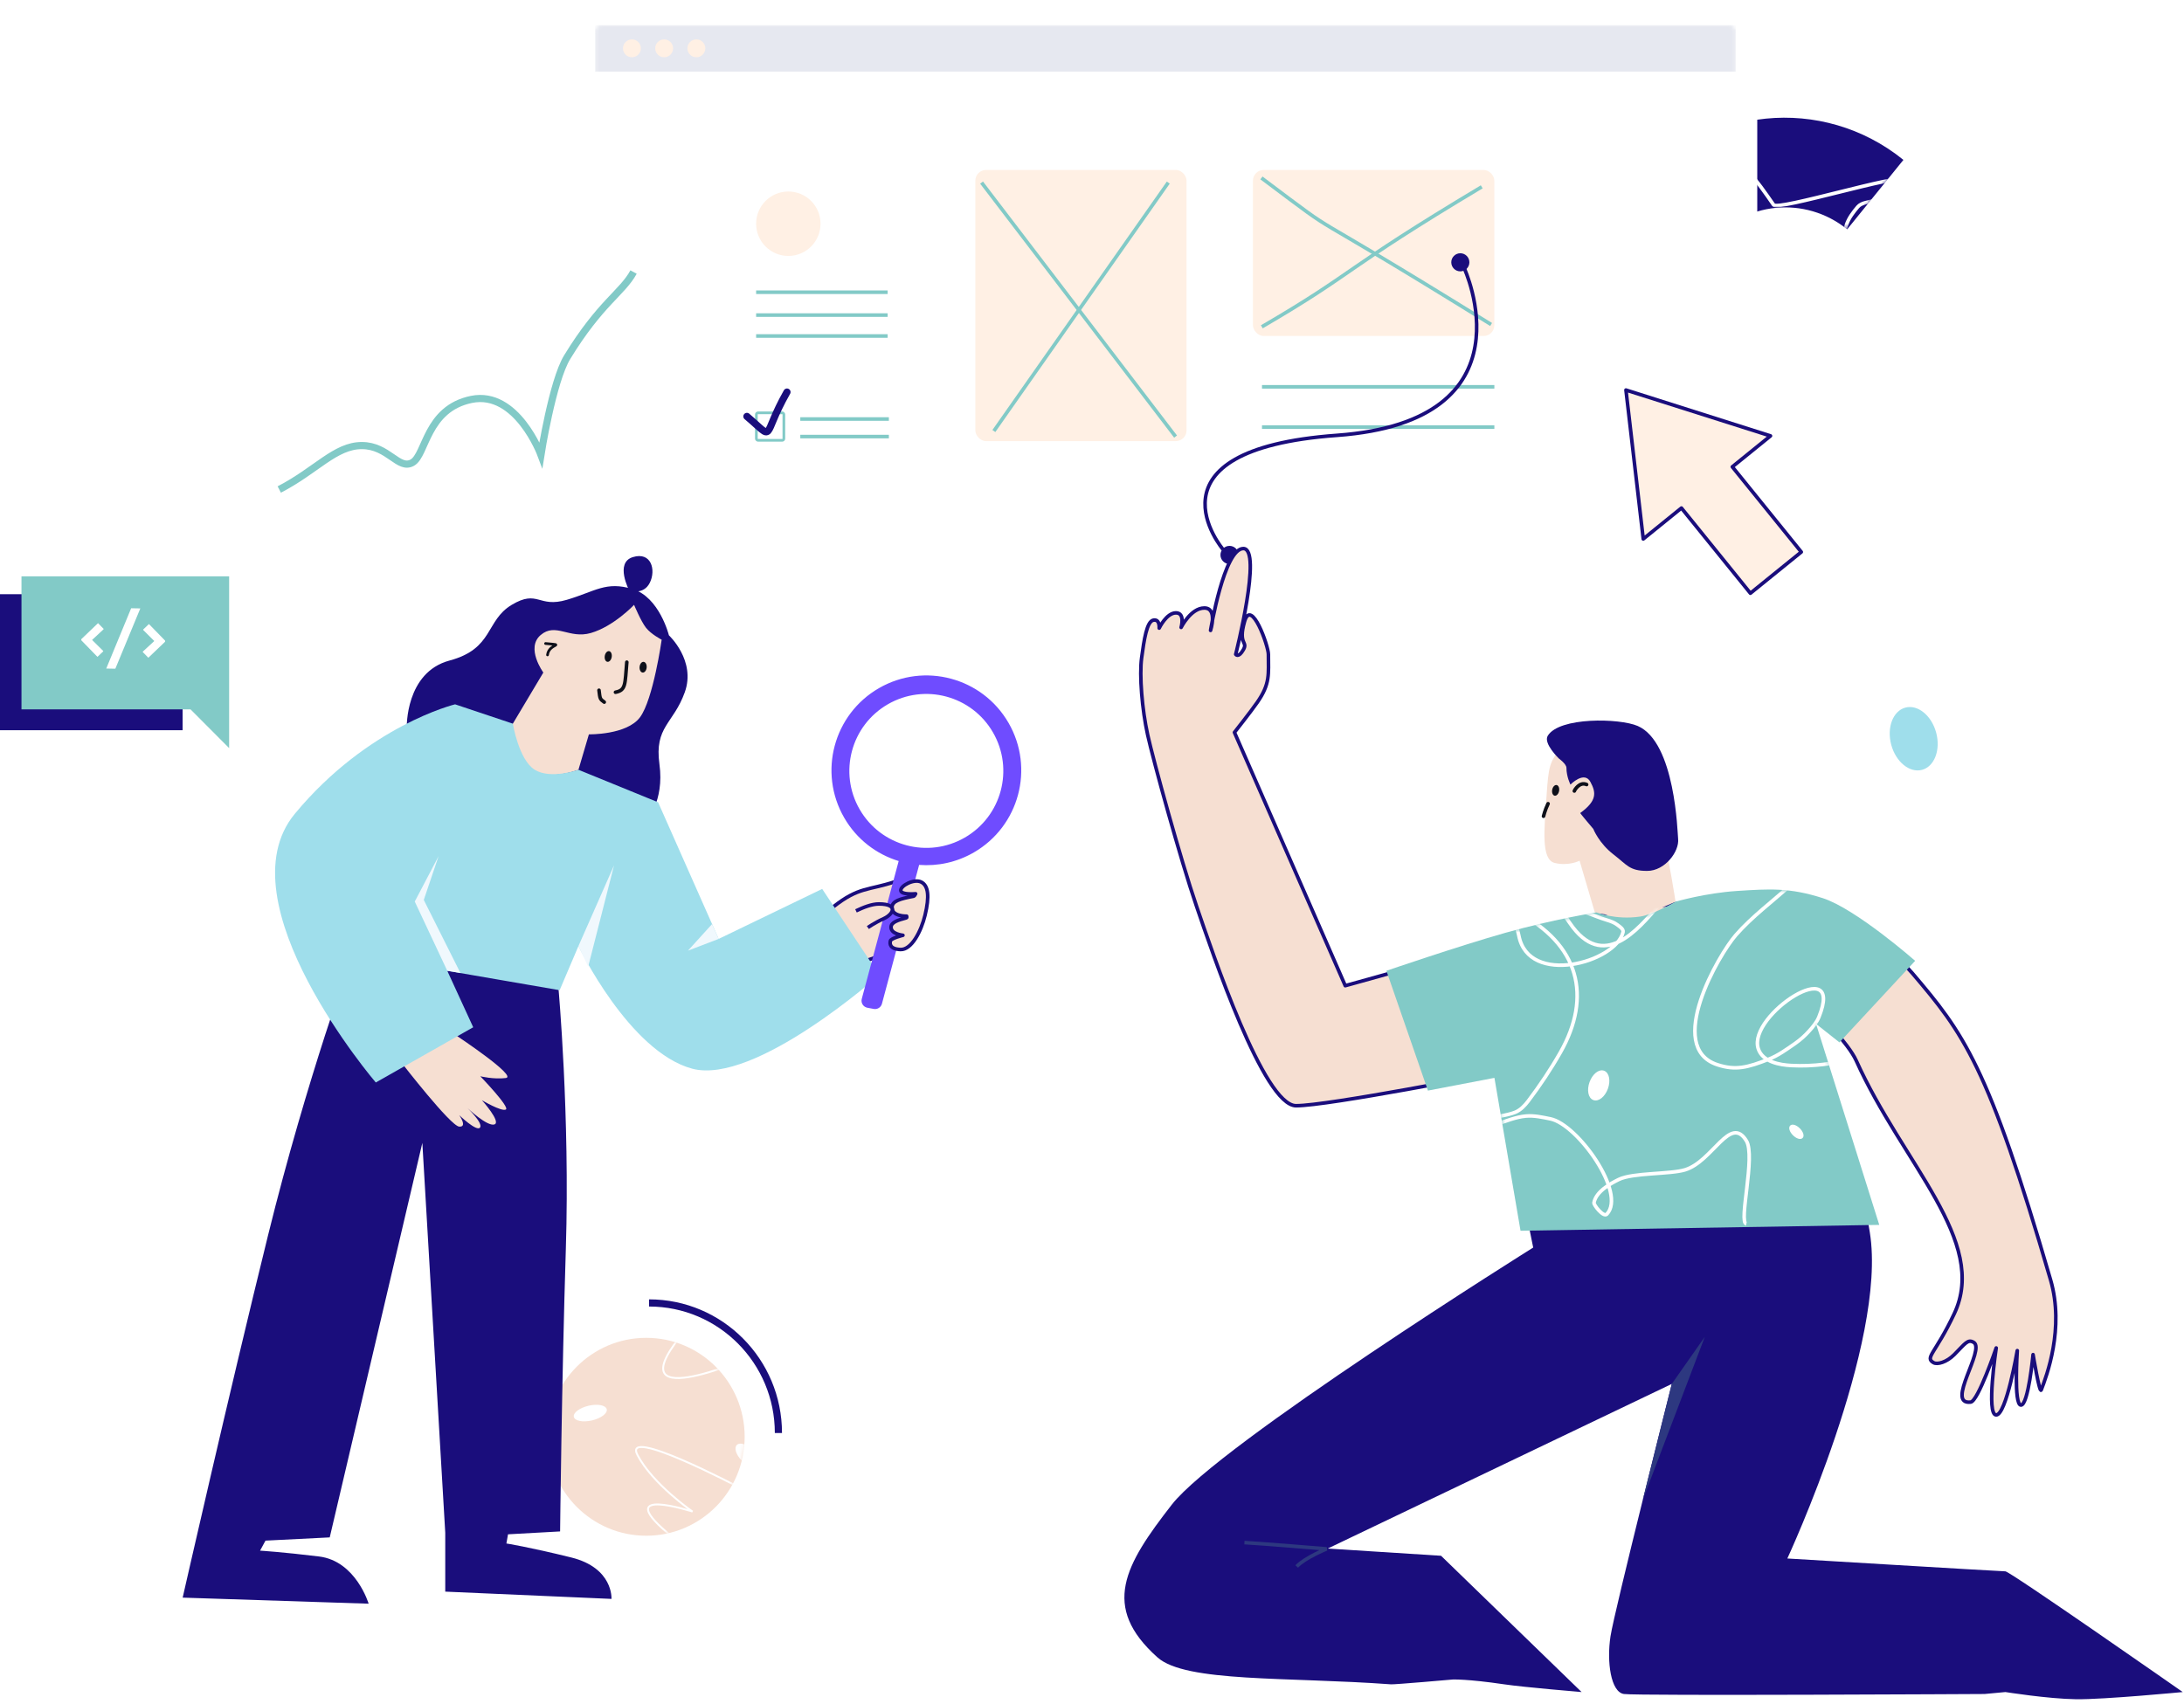 <svg width="610" height="476" viewBox="0 0 610 476" fill="none" xmlns="http://www.w3.org/2000/svg">
<g id="ill">
<g id="Path 9">
<path id="Mask" d="M531.632 44.669C509.098 26.422 476.18 29.723 458.107 52.041C440.034 74.36 466.182 125.492 466.182 125.492L481.89 106.095C481.89 106.095 468.293 79.506 477.691 67.9C487.089 56.295 504.207 54.578 515.924 64.067L531.632 44.669Z" fill="#1A0D7C"/>
<mask id="mask0_0_133" style="mask-type:luminance" maskUnits="userSpaceOnUse" x="451" y="32" width="81" height="94">
<path id="Mask_2" d="M531.632 44.669C509.098 26.422 476.18 29.723 458.107 52.041C440.034 74.36 466.182 125.492 466.182 125.492L481.89 106.095C481.89 106.095 468.293 79.506 477.691 67.9C487.089 56.295 504.207 54.578 515.924 64.067L531.632 44.669Z" fill="white"/>
</mask>
<g mask="url(#mask0_0_133)">
<path id="Path 9 Copy" d="M479.915 84.286C495.575 80.985 505.139 83.6 510.922 100.956C511.14 101.607 509.486 100.653 509.041 100.132C508.051 98.972 507.343 97.564 506.807 96.133C506.402 95.05 506.311 93.861 506.262 92.704C506.205 91.377 506.088 89.991 506.493 88.723C507.745 84.809 509.431 81.038 511.182 77.32C512.01 75.562 512.919 73.789 514.211 72.337C515.025 71.424 516.204 70.883 517.331 70.413C518.074 70.103 518.912 70.063 519.715 70.04C522.805 69.949 525.929 69.635 528.986 70.071C530.387 70.271 531.657 71.087 532.809 71.906C535.243 73.639 531.178 75.989 530.186 76.137C523.178 77.184 512.992 71.037 515.733 62.802C516.354 60.937 517.597 59.304 518.867 57.804C519.382 57.197 520.181 56.841 520.95 56.642C524.649 55.686 528.478 55.315 532.179 54.365C532.486 54.286 532.779 53.927 532.761 53.611C532.695 52.443 532.412 51.273 531.943 50.205C531.106 48.294 496.564 58.945 495.375 57.234C493.09 53.948 490.833 50.594 488.04 47.731C487.231 46.901 485.96 46.643 484.824 46.416C481.319 45.718 492.682 59.395 490.726 66.524C489.464 71.126 471.428 55.746 466.133 57.262C462.301 58.359 471.001 76.802 469.49 77.36" stroke="white"/>
</g>
</g>
<g id="Group 36">
<g id="Rectangle">
<g id="Mask_3" filter="url(#filter0_dd_0_133)">
<rect x="166.211" y="7" width="318.599" height="198" rx="1.687" fill="white"/>
</g>
<mask id="mask1_0_133" style="mask-type:luminance" maskUnits="userSpaceOnUse" x="166" y="7" width="319" height="198">
<rect id="Mask_4" x="166.211" y="7" width="318.599" height="198" rx="1.687" fill="white"/>
</mask>
<g mask="url(#mask1_0_133)">
<rect id="Rectangle_2" x="166.211" y="7" width="318.599" height="13" fill="#E6E8F0"/>
</g>
</g>
<path id="Oval" fill-rule="evenodd" clip-rule="evenodd" d="M176.5 16C177.881 16 179 14.881 179 13.5C179 12.119 177.881 11 176.5 11C175.119 11 174 12.119 174 13.5C174 14.881 175.119 16 176.5 16Z" fill="#FFF0E4"/>
<path id="Oval Copy 7" fill-rule="evenodd" clip-rule="evenodd" d="M185.5 16C186.881 16 188 14.881 188 13.5C188 12.119 186.881 11 185.5 11C184.119 11 183 12.119 183 13.5C183 14.881 184.119 16 185.5 16Z" fill="#FFF0E4"/>
<path id="Oval Copy 9" fill-rule="evenodd" clip-rule="evenodd" d="M194.5 16C195.881 16 197 14.881 197 13.5C197 12.119 195.881 11 194.5 11C193.119 11 192 12.119 192 13.5C192 14.881 193.119 16 194.5 16Z" fill="#FFF0E4"/>
<rect id="Rectangle Copy 10" x="349.953" y="47.482" width="67.428" height="46.386" rx="2.997" fill="#FFF0E4"/>
<path id="Oval_2" fill-rule="evenodd" clip-rule="evenodd" d="M220.185 71.5C225.153 71.5 229.181 67.471 229.181 62.5C229.181 57.529 225.153 53.5 220.185 53.5C215.217 53.5 211.189 57.529 211.189 62.5C211.189 67.471 215.217 71.5 220.185 71.5Z" fill="#FFF0E4"/>
<rect id="Rectangle_3" x="272.41" y="47.482" width="59" height="75.75" rx="2.997" fill="#FFF0E4"/>
<rect id="Rectangle Copy 12" x="211.257" y="115.327" width="7.679" height="7.684" rx="0.468" stroke="#82CAC7" stroke-width="0.75"/>
<path id="Path 84" d="M208.612 116.331C216.788 123.256 212.503 122.417 219.81 109.531" stroke="#1A0D7C" stroke-width="2" stroke-linecap="round" stroke-linejoin="round"/>
<path id="Path 65" d="M211.189 88.025H247.922" stroke="#82CAC7"/>
<path id="Path 65 Copy 3" d="M352.481 119.326H417.381" stroke="#82CAC7"/>
<path id="Path 65 Copy 2" d="M211.189 81.639H247.922" stroke="#82CAC7"/>
<path id="Path 65 Copy 4" d="M352.481 108.066H417.381" stroke="#82CAC7"/>
<path id="Path 65 Copy" d="M223.525 117.06H248.263" stroke="#82CAC7"/>
<path id="Path 66" d="M211.189 93.868H247.922" stroke="#82CAC7"/>
<path id="Path 66 Copy" d="M223.525 121.966H248.263" stroke="#82CAC7"/>
<path id="Oval_3" fill-rule="evenodd" clip-rule="evenodd" d="M343.406 157.56C344.803 157.56 345.935 156.427 345.935 155.03C345.935 153.633 344.803 152.5 343.406 152.5C342.01 152.5 340.878 153.633 340.878 155.03C340.878 156.427 342.01 157.56 343.406 157.56Z" fill="#1A0D7C"/>
<path id="Oval Copy 11" fill-rule="evenodd" clip-rule="evenodd" d="M407.876 75.81C409.272 75.81 410.404 74.677 410.404 73.28C410.404 71.883 409.272 70.75 407.876 70.75C406.479 70.75 405.347 71.883 405.347 73.28C405.347 74.677 406.479 75.81 407.876 75.81Z" fill="#1A0D7C"/>
</g>
<path id="Path 77" d="M352.325 49.709C378.376 69.265 357.9 54.291 416.469 90.652" stroke="#82CAC7"/>
<g id="Group 28">
<path id="Shape" d="M217.414 400.335C217.414 380.268 201.236 364 181.279 364" stroke="#1A0D7C" stroke-width="2"/>
<g id="Group 23">
<path id="Mask_5" fill-rule="evenodd" clip-rule="evenodd" d="M180.494 429.037C195.678 429.037 207.988 416.659 207.988 401.391C207.988 386.122 195.678 373.745 180.494 373.745C165.309 373.745 153 386.122 153 401.391C153 416.659 165.309 429.037 180.494 429.037Z" fill="#F6DFD2"/>
<mask id="mask2_0_133" style="mask-type:luminance" maskUnits="userSpaceOnUse" x="153" y="373" width="55" height="57">
<path id="Mask_6" fill-rule="evenodd" clip-rule="evenodd" d="M180.494 429.037C195.678 429.037 207.988 416.659 207.988 401.391C207.988 386.122 195.678 373.745 180.494 373.745C165.309 373.745 153 386.122 153 401.391C153 416.659 165.309 429.037 180.494 429.037Z" fill="white"/>
</mask>
<g mask="url(#mask2_0_133)">
<g id="Group 23_2">
<path id="Path 7" d="M208.91 379.374C208.91 379.374 170.327 396.287 191.65 371.4" stroke="white" stroke-width="0.524"/>
<path id="Path 8" d="M206.199 415.406C206.199 415.406 173.748 398.269 178.039 406.463C182.33 414.657 193.426 422.289 193.426 422.289C193.426 422.289 171.129 415.085 186.252 428.086C201.376 441.087 197.255 437.843 197.255 437.843" stroke="white" stroke-width="0.524"/>
<path id="Oval_4" fill-rule="evenodd" clip-rule="evenodd" d="M165.343 396.82C167.879 396.231 169.724 394.835 169.464 393.701C169.204 392.568 166.937 392.126 164.4 392.715C161.864 393.304 160.019 394.7 160.279 395.834C160.539 396.967 162.807 397.409 165.343 396.82Z" fill="white"/>
<path id="Oval Copy 8" fill-rule="evenodd" clip-rule="evenodd" d="M207.099 407.952C208.633 409.495 210.539 410.078 211.357 409.256C212.176 408.433 211.595 406.516 210.061 404.974C208.528 403.431 206.621 402.848 205.803 403.67C204.985 404.493 205.565 406.41 207.099 407.952Z" fill="white"/>
</g>
</g>
</g>
</g>
<path id="Path 85" d="M413.854 52.197C374.372 75.81 379.017 75.81 352.433 91.299" stroke="#82CAC7"/>
<g id="Group 35">
<path id="Path 68" fill-rule="evenodd" clip-rule="evenodd" d="M113.611 203.258C113.611 203.258 113.19 187.847 125.556 184.534C137.922 181.221 135.549 173.388 142.927 168.975C150.306 164.562 150.306 169.938 158.314 167.568C166.322 165.199 169.199 162.302 176.696 164.562C184.193 166.823 186.827 177.481 186.827 177.481C186.827 177.481 194.445 184.534 191.265 193.391C188.086 202.249 182.739 202.969 184.183 213.486C185.627 224.003 180.448 229.379 180.448 229.379C180.448 229.379 155.429 223.381 142.927 218.429C130.425 213.477 113.611 203.258 113.611 203.258Z" fill="#1A0D7C"/>
<path id="Path 67" fill-rule="evenodd" clip-rule="evenodd" d="M184.81 178.712C184.81 178.712 182.459 195.405 178.757 200.384C175.054 205.364 164.481 205.152 164.481 205.152L161.562 215.048C161.562 215.048 150.245 219.525 145.864 212.697C141.483 205.869 143.239 202.168 143.239 202.168L151.757 187.885C151.757 187.885 146.766 181.05 150.99 177.425C155.215 173.8 158.972 178.605 165.057 176.832C171.452 174.97 177.1 168.975 177.1 168.975C177.1 168.975 178.993 173.539 180.428 175.374C181.863 177.208 184.81 178.712 184.81 178.712Z" fill="#F6DFD2"/>
<path id="Path 69" d="M152.375 179.778C158.351 180.333 153.32 179.646 152.925 182.961" stroke="#0E101A" stroke-width="0.75" stroke-linecap="round" stroke-linejoin="round"/>
<path id="Path 70" d="M167.302 192.838C167.584 195.283 167.584 195.283 168.771 196.15" stroke="#0E101A" stroke-linecap="round" stroke-linejoin="round"/>
<path id="Oval_5" fill-rule="evenodd" clip-rule="evenodd" d="M169.627 184.886C170.161 184.983 170.708 184.394 170.849 183.572C170.991 182.749 170.672 182.004 170.139 181.907C169.605 181.81 169.058 182.399 168.916 183.221C168.775 184.044 169.093 184.789 169.627 184.886Z" fill="#0E101A"/>
<path id="Oval Copy 10" fill-rule="evenodd" clip-rule="evenodd" d="M179.413 187.882C179.952 187.997 180.486 187.426 180.605 186.606C180.723 185.786 180.383 185.027 179.843 184.911C179.304 184.796 178.771 185.367 178.652 186.187C178.533 187.007 178.874 187.766 179.413 187.882Z" fill="#0E101A"/>
<path id="Path 33" fill-rule="evenodd" clip-rule="evenodd" d="M98.577 266.305C98.577 266.305 85.751 301.005 74.882 345.037C64.014 389.069 51.019 446.327 51.019 446.327L102.963 448.022C102.963 448.022 99.413 436.087 89.092 434.83C78.771 433.572 72.636 433.201 72.636 433.201L74.154 430.402L92.095 429.498L117.962 319.293L124.361 428.191L124.361 444.651L170.79 446.682C170.79 446.682 171.36 438.031 159.542 435.106C147.725 432.182 141.44 431.199 141.44 431.199L141.892 428.637L156.439 427.831C156.439 427.831 156.878 385.962 158.044 348.804C159.21 311.646 155.973 275.996 155.973 275.996L98.577 266.305Z" fill="#1A0D7C"/>
<path id="Path 71" d="M175.071 184.989C174.538 191.192 174.837 192.817 171.909 193.391" stroke="#0E101A" stroke-linecap="round"/>
<path id="Path 80" fill-rule="evenodd" clip-rule="evenodd" d="M232.756 253.336C239.925 247.682 242.494 248.813 250.027 246.305L246.956 266.625L237.129 270.048L229.757 257.023L232.756 253.336Z" fill="#F6DFD2" stroke="#1A0D7C"/>
<path id="Path 76" fill-rule="evenodd" clip-rule="evenodd" d="M127.436 289.282C127.436 289.282 144.707 300.737 141.275 301.166C137.843 301.594 134.141 300.666 134.141 300.666C134.141 300.666 142.549 309.376 141.271 309.977C139.993 310.578 134.605 307.366 134.605 307.366C134.605 307.366 140.082 313.469 138.092 314.134C136.102 314.798 130.597 309.586 130.597 309.586C130.597 309.586 135.001 313.777 134.071 315.011C133.142 316.245 128.258 311.531 128.258 311.531C128.258 311.531 130.668 314.91 128.256 314.741C125.844 314.572 112.266 297.034 112.266 297.034L127.436 289.282Z" fill="#F6DFD2"/>
<path id="Path 72" fill-rule="evenodd" clip-rule="evenodd" d="M161.562 215.048L183.813 224.129L200.725 262.302L229.641 248.337L245.592 272.371C245.592 272.371 210.887 303.294 193.301 298.547C175.714 293.801 161.562 264.299 161.562 264.299L156.311 276.631L124.924 271.208L132.171 286.986L104.958 302.414C104.958 302.414 61.91 252.06 82.329 227.37C102.749 202.68 127.108 196.766 127.108 196.766L143.239 202.168C143.239 202.168 144.886 212.289 149.357 215.048C153.827 217.807 161.562 215.048 161.562 215.048Z" fill="#9FDEEB"/>
<g id="Rectangle_4" filter="url(#filter1_dd_0_133)">
<path fill-rule="evenodd" clip-rule="evenodd" d="M240.17 198.272C240.17 198.272 251.548 192.269 258.281 192.223C265.013 192.178 278.577 198.014 278.577 198.014L283 208.223H236L240.17 198.272Z" fill="white"/>
</g>
<path id="Combined Shape" fill-rule="evenodd" clip-rule="evenodd" d="M251.004 240.546C244.807 238.656 239.284 234.503 235.789 228.45C228.471 215.775 232.813 199.568 245.488 192.25C258.163 184.932 274.37 189.275 281.688 201.95C289.006 214.624 284.663 230.832 271.988 238.149C267.18 240.926 261.863 242.023 256.716 241.625L246.33 280.414C246.059 281.424 245.056 282.056 244.028 281.862L242.258 281.529C241.114 281.314 240.394 280.171 240.696 279.047L251.004 240.546ZM269.479 233.989C279.762 228.052 283.286 214.903 277.348 204.62C271.411 194.336 258.262 190.813 247.979 196.75C237.696 202.687 234.172 215.836 240.109 226.12C246.046 236.403 259.196 239.926 269.479 233.989Z" fill="#6F4CFF"/>
<path id="Path 73" fill-rule="evenodd" clip-rule="evenodd" d="M128.614 271.85L118.363 251.409L122.505 239.167L115.842 251.865L124.924 271.208L128.614 271.85Z" fill="#F0F8FD"/>
<path id="Path 74" fill-rule="evenodd" clip-rule="evenodd" d="M161.562 264.299L171.506 241.737L164.285 270.048L161.562 264.299Z" fill="#F0F8FD"/>
<path id="Path 75" fill-rule="evenodd" clip-rule="evenodd" d="M198.87 258.174L192.153 265.579L200.725 262.302L198.87 258.174Z" fill="#F0F8FD"/>
<path id="Path 78" fill-rule="evenodd" clip-rule="evenodd" d="M175.766 165C175.766 165 171.626 157.202 176.768 155.635C181.911 154.069 183.264 159.226 181.5 162.792C179.735 166.357 175.766 165 175.766 165Z" fill="#1A0D7C"/>
<path id="Path 82" fill-rule="evenodd" clip-rule="evenodd" d="M257.282 246.406C255.237 245.401 251.441 247.508 251.598 248.79C251.755 250.073 255.739 249.686 255.739 249.686C255.739 249.686 255.41 250.331 255.24 250.363C251.27 251.108 249.222 251.744 249.141 253.437C249.014 256.086 253.223 255.941 253.223 255.941C253.223 255.941 253.33 256.365 253.201 256.399C250.63 257.077 248.937 257.694 248.876 258.966C248.78 260.971 252.191 261.29 252.191 261.29C252.191 261.29 248.881 262.102 248.69 262.854C248.499 263.605 248.449 265.145 251.519 265.265C254.589 265.385 257.28 260.194 258.373 255.66C259.627 250.455 259.326 247.411 257.282 246.406Z" fill="#F6DFD2" stroke="#1A0D7C" stroke-linejoin="round"/>
<g id="Path 81">
<path fill-rule="evenodd" clip-rule="evenodd" d="M239.079 254.467C241.124 253.493 243.479 252.539 245.478 252.539C251.054 252.539 249.51 255.417 246.837 256.635C244.164 257.852 242.398 259.138 242.398 259.138" fill="#F6DFD2"/>
<path d="M239.079 254.467C241.124 253.493 243.479 252.539 245.478 252.539C251.054 252.539 249.51 255.417 246.837 256.635C244.164 257.852 242.398 259.138 242.398 259.138" stroke="#1A0D7C"/>
</g>
</g>
<path id="Path 79" d="M78 136.75C88.321 131.42 93.643 124.475 101.058 124.475C108.474 124.475 111.318 131.42 115.176 129.234C119.034 127.049 119.034 114.155 131.697 111.579C144.36 109.004 151.083 127.049 151.083 127.049C151.083 127.049 154.309 106.498 158.419 99.775C167.686 84.615 173.814 81.776 176.953 76" stroke="#82CAC7" stroke-width="2"/>
<path id="Path" fill-rule="evenodd" clip-rule="evenodd" d="M458.968 150.568L469.629 141.93L488.892 165.73L503.107 154.213L483.844 130.414L494.505 121.776L454.133 108.964L458.968 150.568Z" fill="#FFF0E4" stroke="#1A0D7C" stroke-linejoin="round"/>
<g id="Group 34">
<path id="Path 61" fill-rule="evenodd" clip-rule="evenodd" d="M449.246 254.893L375.735 275.371L344.784 204.605C344.784 204.605 349.364 198.809 351.176 196.199C354.817 190.955 354.269 188.346 354.269 182.798C354.269 180.455 349.506 167.012 347.612 173.599C345.717 180.185 348.646 179.109 347.27 181.517C345.893 183.924 345.14 182.798 345.14 182.798C345.14 182.798 352.652 153.25 347.27 153.25C341.887 153.25 338.114 176.12 338.114 176.12C338.114 176.12 340.142 169.858 336.375 169.858C332.607 169.858 329.892 175.277 329.892 175.277C329.892 175.277 331.095 171.217 328.449 171.217C325.804 171.217 323.765 175.476 323.765 175.476C323.765 175.476 324.003 172.903 322.147 173.251C320.291 173.599 319.541 178.79 318.866 183.743C318.19 188.695 319 198.271 320.538 205.256C322.075 212.242 329.721 240.109 334.188 253.15C338.655 266.191 352.992 308.905 361.997 308.905C371.002 308.905 417.401 299.755 417.401 299.755L507.7 282.888C507.7 282.888 516.273 291.47 518.439 296.279C531.48 325.226 555.418 346.674 545.83 367.014C540.574 378.162 537.508 379.232 540.062 380.688C541.106 381.283 543.704 380.569 545.83 378.435C548.906 375.348 549.604 374.014 551.276 375.026C554.548 377.007 543.295 392.537 550.416 391.701C552.487 391.458 557.548 376.577 557.548 376.577C557.548 376.577 554.711 395.288 557.536 395.288C560.362 395.288 563.433 377.319 563.433 377.319C563.433 377.319 562.405 392.537 564.458 392.537C566.511 392.537 567.844 378.435 567.844 378.435C567.844 378.435 569.665 389.484 570.118 388.314C571.612 384.454 576.666 371.104 572.744 357.593C555.287 297.449 548.331 288.576 534.161 271.925C519.99 255.275 484.731 250.33 484.731 250.33L449.246 254.893Z" fill="#F6DFD2" stroke="#1A0D7C" stroke-linejoin="round"/>
<path id="Path 62" fill-rule="evenodd" clip-rule="evenodd" d="M424.875 331.949L428.229 348.528C428.229 348.528 340.429 403.479 327.287 420.351C314.145 437.223 307.415 448.849 323.295 463.027C331.19 470.076 359.661 468.429 388.534 470.551C389.553 470.626 405.712 469.204 405.712 469.204C405.712 469.204 409.683 469.006 420.156 470.551C425.724 471.373 441.747 472.704 441.747 472.704L402.492 434.634L370.839 432.616L466.939 386.621C466.939 386.621 450.929 449.948 449.824 457.104C448.718 464.26 449.909 472.704 453.554 473.25C457.199 473.796 554.302 473.25 554.302 473.25L560.115 472.704C560.115 472.704 572.016 474.606 579.851 474.713C587.686 474.819 609.65 472.704 609.65 472.704C609.65 472.704 561.388 438.983 560.115 438.983C558.841 438.983 499.212 435.391 499.212 435.391C499.212 435.391 527.217 375.026 522.251 344.307C517.284 313.588 519.155 331.949 519.155 331.949H424.875Z" fill="#1A0D7C"/>
<path id="Path 63" fill-rule="evenodd" clip-rule="evenodd" d="M435.962 208.745C432.813 213.166 432.536 213.621 431.938 222.636C431.341 231.651 430.351 240.134 434.246 241.083C438.141 242.031 441.184 240.455 441.184 240.455L445.462 254.962C445.462 254.962 452.661 256.452 456.639 255.908C460.617 255.364 467.98 251.907 467.98 251.907C467.98 251.907 461.906 209.254 452.429 207.451C443.513 205.755 439.111 204.323 435.962 208.745Z" fill="#F6DFD2"/>
<path id="Path 60" d="M432.382 224.53C431.521 226.283 431.109 228.035 431.109 228.035" stroke="#0E101A" stroke-linecap="round" stroke-linejoin="round"/>
<g id="Path 87 + Path 86 Mask">
<path id="Mask_7" fill-rule="evenodd" clip-rule="evenodd" d="M445.921 254.893C445.921 254.893 433.479 256.908 420.455 260.597C407.431 264.286 387.23 271.207 387.23 271.207L398.827 304.677L417.401 301.119L424.691 343.833L524.886 342.196L507.232 286.04L513.769 291.214L534.91 268.425C534.91 268.425 518.356 253.89 509.105 250.912C499.853 247.933 494.154 248.326 485.195 248.904C476.236 249.481 467.98 251.907 467.98 251.907C467.98 251.907 461.799 255.503 458.135 256.054C451.219 257.093 445.921 254.893 445.921 254.893Z" fill="#82CAC7"/>
<mask id="mask3_0_133" style="mask-type:luminance" maskUnits="userSpaceOnUse" x="387" y="248" width="148" height="96">
<path id="Mask_8" fill-rule="evenodd" clip-rule="evenodd" d="M445.921 254.893C445.921 254.893 433.479 256.908 420.455 260.597C407.431 264.286 387.23 271.207 387.23 271.207L398.827 304.677L417.401 301.119L424.691 343.833L524.886 342.196L507.232 286.04L513.769 291.214L534.91 268.425C534.91 268.425 518.356 253.89 509.105 250.912C499.853 247.933 494.154 248.326 485.195 248.904C476.236 249.481 467.98 251.907 467.98 251.907C467.98 251.907 461.799 255.503 458.135 256.054C451.219 257.093 445.921 254.893 445.921 254.893Z" fill="white"/>
</mask>
<g mask="url(#mask3_0_133)">
<path id="Oval_6" fill-rule="evenodd" clip-rule="evenodd" d="M445.131 307.073C446.404 307.537 448.062 306.191 448.834 304.067C449.606 301.943 449.2 299.845 447.927 299.381C446.654 298.917 444.996 300.263 444.224 302.387C443.452 304.511 443.858 306.609 445.131 307.073Z" fill="white" stroke="white" stroke-width="0.545"/>
<path id="Oval Copy 12" fill-rule="evenodd" clip-rule="evenodd" d="M500.198 314.647C499.772 315.074 500.117 316.11 500.969 316.963C501.82 317.815 502.856 318.161 503.281 317.734C503.707 317.308 503.362 316.272 502.51 315.419C501.659 314.567 500.624 314.221 500.198 314.647Z" fill="white" stroke="white" stroke-width="0.545"/>
<path id="Path 87" d="M500.118 247.247C495.018 251.912 489.366 256.035 484.818 261.24C480.02 266.733 465.051 292.568 479.594 297.424C484.804 299.164 488.215 298.175 493.912 295.958C496.642 294.896 499.057 293.132 501.46 291.456C502.885 290.462 504.188 289.278 505.348 287.984C506.39 286.822 507.432 285.585 508.02 284.139C515.409 265.961 488.119 283.527 491.071 292.922C492.258 296.7 497.181 297.515 500.279 297.672C512.958 298.315 523.026 294.381 534.354 289.428" stroke="white"/>
<path id="Path 86" d="M463.284 252.958C457.466 259.657 447.784 271.593 438.453 257.862C437.676 256.719 435.64 254.081 437.017 253.971C441.068 253.65 444.921 255.88 448.815 257.04C449.826 257.341 450.853 257.712 451.697 258.345C452.399 258.872 453.525 259.565 453.319 260.419C451.284 268.877 426.961 275.625 424.222 261.398C423.805 259.235 421.77 253.806 423.728 254.81C441.115 263.724 444.698 278.392 435.83 294.005C433.154 298.718 430.128 303.241 426.864 307.567C425.892 308.854 424.696 310.12 423.205 310.732C418.802 312.539 405.01 313.093 409.49 314.698C414.804 316.603 420.551 312.302 426.172 311.795C428.469 311.588 430.787 312.114 433.047 312.575C440.597 314.115 454.372 333.321 448.796 339.195C447.865 340.176 445.094 336.613 445.202 336.009C445.766 332.862 449.874 330.604 452.159 329.496C456.083 327.592 466.447 328.084 470.62 326.819C478.353 324.477 483.243 311.313 487.772 318.707C490.394 322.987 485.508 341.584 487.772 341.939" stroke="white"/>
</g>
</g>
<path id="Shape_2" d="M443.15 219.174C441.187 218.295 439.789 220.709 439.721 220.983" stroke="#0E101A" stroke-linecap="round" stroke-linejoin="round"/>
<path id="Oval_7" fill-rule="evenodd" clip-rule="evenodd" d="M434.241 222.297C434.775 222.375 435.322 221.77 435.463 220.945C435.604 220.121 435.285 219.389 434.751 219.31C434.218 219.232 433.67 219.837 433.53 220.662C433.389 221.486 433.707 222.218 434.241 222.297Z" fill="#0E101A"/>
<path id="Path 64" fill-rule="evenodd" clip-rule="evenodd" d="M432.291 205.557C430.997 207.686 435.402 211.904 435.402 211.904C435.402 211.904 437.513 213.433 437.513 214.5C437.513 217 438.632 219.189 438.632 219.189C438.632 219.189 442.48 215.249 444.203 218.432C445.826 221.43 446.078 223.696 441.368 227.133C441.289 227.191 445.01 231.568 445.01 231.568C445.01 231.568 446.576 235.583 450.687 238.732C454.468 241.628 455.069 243.303 460.06 243.303C465.05 243.303 469.102 237.858 468.702 234.311C468.53 232.784 467.958 207.358 457.408 202.808C452.328 200.617 435.507 200.268 432.291 205.557Z" fill="#1A0D7C"/>
<path id="Path 90" fill-rule="evenodd" clip-rule="evenodd" d="M476.154 373.478L458.833 419.019L466.939 386.621L476.154 373.478Z" fill="#2D3880"/>
<path id="Path 92" d="M347.572 430.95C352.061 431.186 370.524 432.711 370.524 432.711C370.524 432.711 364.481 435.174 362.181 437.621" stroke="#2D3880"/>
</g>
<path id="Path_2" d="M328.34 121.966L274.156 51.008V51.008" stroke="#82CAC7"/>
<path id="Oval_8" fill-rule="evenodd" clip-rule="evenodd" d="M536.835 215.069C540.303 214.14 542.071 209.495 540.784 204.693C539.498 199.892 535.644 196.753 532.176 197.682C528.709 198.611 526.941 203.257 528.227 208.058C529.514 212.859 533.367 215.998 536.835 215.069Z" fill="#9FDEEB"/>
<path id="Path_3" d="M277.59 120.412L326.308 51.008" stroke="#82CAC7"/>
<path id="Path 83" d="M408.932 74.855C408.932 74.855 428.943 117.601 373.409 121.622C317.876 125.644 341.627 153.53 341.627 153.53" stroke="#1A0D7C"/>
<g id="Group 38" clip-path="url(#clip0_0_133)">
<rect id="Rectangle_5" y="166" width="51" height="38" fill="#1A0D7C"/>
<path id="Rectangle Copy 11" fill-rule="evenodd" clip-rule="evenodd" d="M6 161H64V198.174V209L53.214 198.174H6V161Z" fill="#82CAC7"/>
<path id="&#60;/&#62;" d="M28.828 181.854L25.721 178.779L28.934 175.795L28.936 175.675L27.383 174.088L22.704 178.567L22.699 178.867L27.219 183.506L28.826 181.974L28.828 181.854ZM39.191 169.973L36.632 169.928L29.677 186.77L32.216 186.814L39.191 169.973ZM43.094 179.083L39.882 182.047L39.88 182.167L41.433 183.754L46.112 179.275L46.117 178.975L41.597 174.336L39.99 175.868L39.988 175.988L43.094 179.083Z" fill="white"/>
</g>
</g>
<defs>
<filter id="filter0_dd_0_133" x="122.211" y="-33" width="414.599" height="294" filterUnits="userSpaceOnUse" color-interpolation-filters="sRGB">
<feFlood flood-opacity="0" result="BackgroundImageFix"/>
<feColorMatrix in="SourceAlpha" type="matrix" values="0 0 0 0 0 0 0 0 0 0 0 0 0 0 0 0 0 0 127 0" result="hardAlpha"/>
<feOffset dx="2" dy="4"/>
<feGaussianBlur stdDeviation="8"/>
<feColorMatrix type="matrix" values="0 0 0 0 0.144 0 0 0 0 0.163 0 0 0 0 0.353 0 0 0 0.081 0"/>
<feBlend mode="normal" in2="BackgroundImageFix" result="effect1_dropShadow_0_133"/>
<feColorMatrix in="SourceAlpha" type="matrix" values="0 0 0 0 0 0 0 0 0 0 0 0 0 0 0 0 0 0 127 0" result="hardAlpha"/>
<feOffset dx="4" dy="8"/>
<feGaussianBlur stdDeviation="24"/>
<feColorMatrix type="matrix" values="0 0 0 0 0.037 0 0 0 0 0.016 0 0 0 0 0.198 0 0 0 0.106 0"/>
<feBlend mode="normal" in2="effect1_dropShadow_0_133" result="effect2_dropShadow_0_133"/>
<feBlend mode="normal" in="SourceGraphic" in2="effect2_dropShadow_0_133" result="shape"/>
</filter>
<filter id="filter1_dd_0_133" x="192" y="152.223" width="143" height="112" filterUnits="userSpaceOnUse" color-interpolation-filters="sRGB">
<feFlood flood-opacity="0" result="BackgroundImageFix"/>
<feColorMatrix in="SourceAlpha" type="matrix" values="0 0 0 0 0 0 0 0 0 0 0 0 0 0 0 0 0 0 127 0" result="hardAlpha"/>
<feOffset dx="2" dy="4"/>
<feGaussianBlur stdDeviation="8"/>
<feColorMatrix type="matrix" values="0 0 0 0 0.144 0 0 0 0 0.163 0 0 0 0 0.353 0 0 0 0.081 0"/>
<feBlend mode="normal" in2="BackgroundImageFix" result="effect1_dropShadow_0_133"/>
<feColorMatrix in="SourceAlpha" type="matrix" values="0 0 0 0 0 0 0 0 0 0 0 0 0 0 0 0 0 0 127 0" result="hardAlpha"/>
<feOffset dx="4" dy="8"/>
<feGaussianBlur stdDeviation="24"/>
<feColorMatrix type="matrix" values="0 0 0 0 0.037 0 0 0 0 0.016 0 0 0 0 0.198 0 0 0 0.106 0"/>
<feBlend mode="normal" in2="effect1_dropShadow_0_133" result="effect2_dropShadow_0_133"/>
<feBlend mode="normal" in="SourceGraphic" in2="effect2_dropShadow_0_133" result="shape"/>
</filter>
<clipPath id="clip0_0_133">
<rect width="64" height="48" fill="white" transform="translate(0 161)"/>
</clipPath>
</defs>
</svg>
